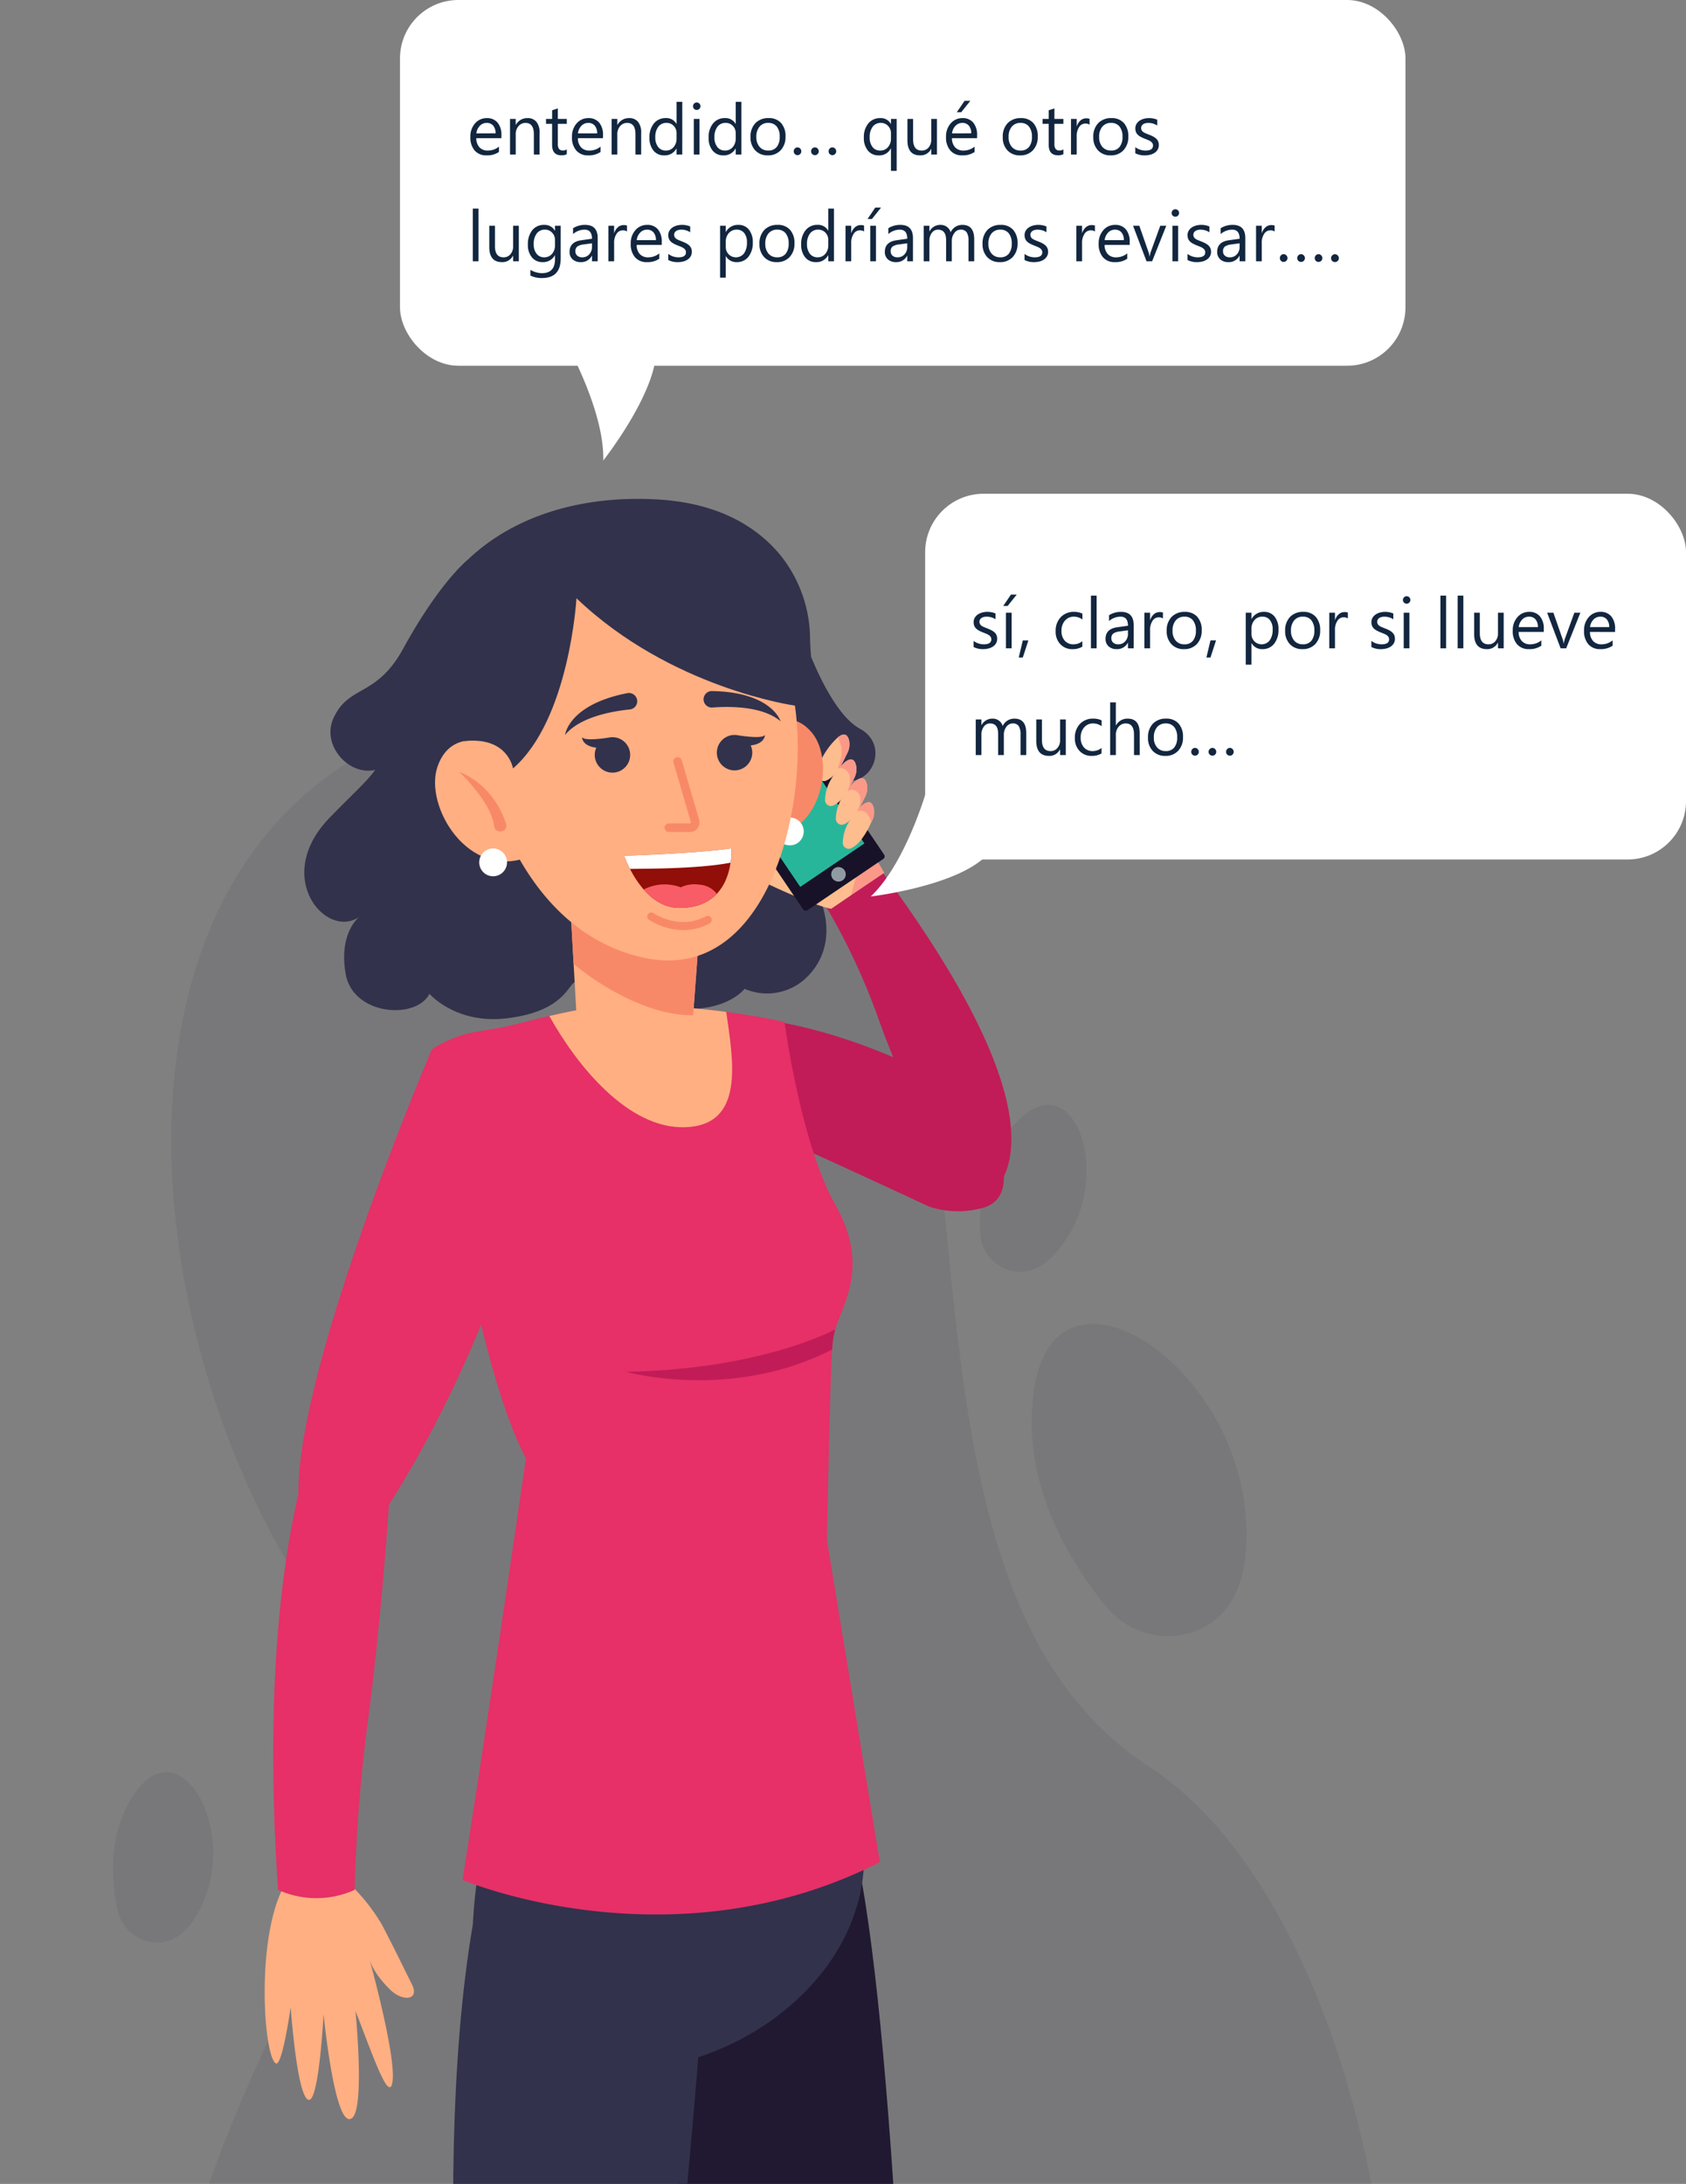 <svg xmlns="http://www.w3.org/2000/svg" xmlns:xlink="http://www.w3.org/1999/xlink" width="379.075" height="490.953" viewBox="0 0 379.075 490.953">
  <rect x="0" y="0" width="379.075" height="490.953" fill="#808080" stroke="none"/>
  <defs>
    <clipPath id="clip-path">
      <rect id="Rectángulo_337602" data-name="Rectángulo 337602" width="319" height="385" transform="translate(234 6032.953)" fill="#fff" stroke="#707070" stroke-width="1"/>
    </clipPath>
  </defs>
  <g id="Grupo_963439" data-name="Grupo 963439" transform="translate(1142 3019.953)">
    <g id="Enmascarar_grupo_927206" data-name="Enmascarar grupo 927206" transform="translate(-1376 -8946.953)" clip-path="url(#clip-path)">
      <g id="Grupo_949505" data-name="Grupo 949505" transform="translate(259.391 6039.158)">
        <g id="Grupo_949389" data-name="Grupo 949389" transform="translate(43.031 0)">
          <path id="Trazado_684520" data-name="Trazado 684520" d="M985.875,137.017c1.3,3.83,2.648,7.791,3.931,11.989,4.083,13.381-8.8,15.069-8.8,15.069s4.136,9.114-2.369,16.408a12.78,12.78,0,0,1-14.732,3.381s-2.982,3.97-10.819,4.463c-11.368.718-15.507-3.846-15.507-3.846L925.7,182.35c-1.564.874-2.779,6.683-15.343,8.152-11.421,1.334-17.3-5.518-17.3-5.518-3.022,5.917-17.237,4.877-18.849-4.5-1.514-8.8,2.581-12.406,3.082-12.815-7.379,5.226-19.689-8.907-6.646-22.309,5.305-5.454,8.238-7.987,10.221-10.718-5.909,1.4-12.084-5.479-9.445-11.484,3.409-7.748,9.643-4.661,15.734-15.781,8.1-14.77,14.288-19.811,14.649-20.1l.011-.009c10.45-9.914,25.886-14.448,42.787-13.4,14.37.888,22.744,6.765,27.593,12.8a30.337,30.337,0,0,1,6.436,18.417q.045,2.1.234,4.141c2.011,4.884,6.13,13.547,10.994,16.178C996.475,129,992.774,138.489,985.875,137.017Z" transform="translate(-864.919 -73.727)" fill="#32324c"/>
        </g>
        <g id="Grupo_949390" data-name="Grupo 949390" transform="translate(0 44.91)">
          <path id="Trazado_684521" data-name="Trazado 684521" d="M1125.1,504.363c-9.119,134.445-178.754,188.933-262.494,83.356-17.1-21.561-21.193-73.556-16.763-100.981,17.86-110.539,74.546-121.832,32.224-191.753S831.818,98.129,948.659,99.119,990.18,286.862,1070.667,339.1C1107.48,362.986,1129.855,434.343,1125.1,504.363Z" transform="translate(-837.829 -99.114)" fill="#32324c" opacity="0.1"/>
          <path id="Trazado_684522" data-name="Trazado 684522" d="M993.791,247.772a17.825,17.825,0,0,1-19.652-5.65c-7.6-9.211-19.733-27.813-16.123-49.46,5.158-30.924,44.347-6.238,47.431,28.522C1006.988,238.562,1000.582,245.339,993.791,247.772Z" transform="translate(-750.8 -38.014)" fill="#32324c" opacity="0.1"/>
          <path id="Trazado_684523" data-name="Trazado 684523" d="M957.111,187.846a9.3,9.3,0,0,1-6.3-8.606c-.195-6.227.743-17.773,9.146-25.548,12-11.106,20.284,11.591,10.453,26.912C965.494,188.264,960.688,189.012,957.111,187.846Z" transform="translate(-755.853 -59.414)" fill="#32324c" opacity="0.1"/>
          <path id="Trazado_684524" data-name="Trazado 684524" d="M849.359,273.758a9.3,9.3,0,0,1-7.755-7.324c-1.32-6.089-2.489-17.614,4.368-26.783,9.793-13.1,22.046,7.725,15.154,24.573C857.678,272.647,853.088,274.255,849.359,273.758Z" transform="translate(-840.595 5.792)" fill="#32324c" opacity="0.1"/>
        </g>
        <path id="Trazado_684525" data-name="Trazado 684525" d="M898.06,147.692s8.964.587,81.817,34.648a20.754,20.754,0,0,0,11.463.462c12.861-2.777-1.415-24.639-1.415-24.639S938.436,124.071,898.06,147.692Z" transform="translate(-796.403 -23.255)" fill="#c11c57"/>
        <ellipse id="Elipse_5288" data-name="Elipse 5288" cx="107.853" cy="16.363" rx="107.853" ry="16.363" transform="translate(30.441 625.537)" fill="#32324c" opacity="0.1"/>
        <g id="Grupo_949466" data-name="Grupo 949466" transform="translate(76.491 304.438)">
          <g id="Grupo_949424" data-name="Grupo 949424" transform="translate(49.511 6.393)">
            <g id="Grupo_949391" data-name="Grupo 949391">
              <path id="Trazado_684526" data-name="Trazado 684526" d="M965.441,408.12l-11.948,144.3H932.441c-4.872-56.237-15.371-130.669,1.068-150.678-29.1-67.906-20.5-136.616-20.5-136.616,16.066-7.356,41.193-15.691,41.193-15.691C962.748,297.972,965.441,408.12,965.441,408.12Z" transform="translate(-911.822 -249.435)" fill="#211931"/>
            </g>
            <g id="Grupo_949423" data-name="Grupo 949423" transform="translate(15.332 280.063)">
              <g id="Grupo_949393" data-name="Grupo 949393">
                <g id="Grupo_949392" data-name="Grupo 949392">
                  <path id="Trazado_684527" data-name="Trazado 684527" d="M995.711,464.685H926.868a6.376,6.376,0,0,1-6.359-6.864l2.8-36.159a40.253,40.253,0,0,1,6.876-2.27,6.975,6.975,0,0,0,5.105-4.631c.05-.172.094-.349.14-.525,1.58-6.958,11.614-9.172,13.468-2.372.241.879.449,1.734.626,2.556.044.2.088.41.126.607.3,1.461.513,2.809.665,3.986.005.025.005.051.012.076a38.828,38.828,0,0,1,.341,4.914q1.367,1.738,2.645,3.418c.437.555.854,1.113,1.272,1.656.9,1.176,1.783,2.323,2.65,3.423.4.518.8,1.019,1.2,1.513.955,1.194,1.9,2.328,2.839,3.384.425.481.847.948,1.284,1.4,3.549,3.733,7.129,6.282,11.363,6.871,7.463,1.024,19.661,1.847,25.55,12.8a3.961,3.961,0,0,1,.3.7A4.246,4.246,0,0,1,995.711,464.685Z" transform="translate(-920.489 -407.75)" fill="#3555af"/>
                </g>
              </g>
              <g id="Grupo_949395" data-name="Grupo 949395" transform="translate(0.058 51.412)">
                <g id="Grupo_949394" data-name="Grupo 949394">
                  <path id="Trazado_684528" data-name="Trazado 684528" d="M995.686,442.334H926.843a6.375,6.375,0,0,1-6.321-5.521h79.213A4.246,4.246,0,0,1,995.686,442.334Z" transform="translate(-920.522 -436.813)" fill="#3986d7"/>
                </g>
              </g>
              <g id="Grupo_949403" data-name="Grupo 949403" transform="translate(24.136 19.671)">
                <g id="Grupo_949398" data-name="Grupo 949398" transform="translate(1.84)">
                  <g id="Grupo_949397" data-name="Grupo 949397">
                    <g id="Grupo_949396" data-name="Grupo 949396">
                      <path id="Trazado_684529" data-name="Trazado 684529" d="M943.289,420.526c-.8,1.171-2.424,2.588-5.7,3.9q-.836.342-1.822.665l-.594-1.8q.977-.321,1.771-.646c3.764-1.518,4.8-3.011,5.074-3.775C942.454,419.425,942.872,419.983,943.289,420.526Z" transform="translate(-935.173 -418.87)" fill="#fff"/>
                    </g>
                  </g>
                </g>
                <g id="Grupo_949402" data-name="Grupo 949402" transform="translate(0 3.184)">
                  <g id="Grupo_949401" data-name="Grupo 949401">
                    <g id="Grupo_949400" data-name="Grupo 949400">
                      <g id="Grupo_949399" data-name="Grupo 949399">
                        <path id="Trazado_684530" data-name="Trazado 684530" d="M938.4,422.805a2.135,2.135,0,1,1-2.135-2.135A2.137,2.137,0,0,1,938.4,422.805Z" transform="translate(-934.133 -420.67)" fill="#fff"/>
                      </g>
                    </g>
                  </g>
                </g>
              </g>
              <g id="Grupo_949411" data-name="Grupo 949411" transform="translate(28.958 24.75)">
                <g id="Grupo_949406" data-name="Grupo 949406" transform="translate(1.489)">
                  <g id="Grupo_949405" data-name="Grupo 949405">
                    <g id="Grupo_949404" data-name="Grupo 949404">
                      <path id="Trazado_684531" data-name="Trazado 684531" d="M945.191,423.253a13.52,13.52,0,0,1-4.713,2.967c-.658.285-1.38.55-2.183.816l-.594-1.8q1.12-.371,2.011-.739A10.866,10.866,0,0,0,944,421.741C944.393,422.259,944.791,422.76,945.191,423.253Z" transform="translate(-937.701 -421.741)" fill="#fff"/>
                    </g>
                  </g>
                </g>
                <g id="Grupo_949410" data-name="Grupo 949410" transform="translate(0 2.261)">
                  <g id="Grupo_949409" data-name="Grupo 949409">
                    <g id="Grupo_949408" data-name="Grupo 949408">
                      <g id="Grupo_949407" data-name="Grupo 949407">
                        <path id="Trazado_684532" data-name="Trazado 684532" d="M941.129,425.154a2.135,2.135,0,1,1-2.135-2.135A2.136,2.136,0,0,1,941.129,425.154Z" transform="translate(-936.859 -423.019)" fill="#fff"/>
                      </g>
                    </g>
                  </g>
                </g>
              </g>
              <g id="Grupo_949419" data-name="Grupo 949419" transform="translate(33.229 29.646)">
                <g id="Grupo_949414" data-name="Grupo 949414" transform="translate(1.463)">
                  <g id="Grupo_949413" data-name="Grupo 949413">
                    <g id="Grupo_949412" data-name="Grupo 949412">
                      <path id="Trazado_684533" data-name="Trazado 684533" d="M947.47,425.907a13.72,13.72,0,0,1-4.566,2.841c-.665.283-1.4.563-2.215.828l-.589-1.8c.754-.246,1.424-.5,2.026-.754a11.746,11.746,0,0,0,4.06-2.51C946.61,424.99,947.033,425.457,947.47,425.907Z" transform="translate(-940.1 -424.509)" fill="#fff"/>
                    </g>
                  </g>
                </g>
                <g id="Grupo_949418" data-name="Grupo 949418" transform="translate(0 2.029)">
                  <g id="Grupo_949417" data-name="Grupo 949417">
                    <g id="Grupo_949416" data-name="Grupo 949416">
                      <g id="Grupo_949415" data-name="Grupo 949415">
                        <path id="Trazado_684534" data-name="Trazado 684534" d="M943.543,427.791a2.135,2.135,0,1,1-2.135-2.135A2.137,2.137,0,0,1,943.543,427.791Z" transform="translate(-939.273 -425.656)" fill="#fff"/>
                      </g>
                    </g>
                  </g>
                </g>
              </g>
              <g id="Grupo_949422" data-name="Grupo 949422" transform="translate(23.685 7.277)">
                <g id="Grupo_949421" data-name="Grupo 949421">
                  <g id="Grupo_949420" data-name="Grupo 949420">
                    <path id="Trazado_684535" data-name="Trazado 684535" d="M940.015,415.85a48.278,48.278,0,0,0-6.137.348l.039-3.448a15.546,15.546,0,0,1,5.433-.886C939.647,413.325,939.862,414.673,940.015,415.85Z" transform="translate(-933.878 -411.864)" fill="#fff"/>
                  </g>
                </g>
              </g>
            </g>
          </g>
          <g id="Grupo_949465" data-name="Grupo 949465">
            <g id="Grupo_949463" data-name="Grupo 949463" transform="translate(0 16.006)">
              <g id="Grupo_949425" data-name="Grupo 949425">
                <path id="Trazado_684536" data-name="Trazado 684536" d="M940.729,260.947s-4.974,77.007-15.063,143.3c-2.156,14.168-4.807,104.981-11.354,143.989h-21.08l-4.056-141.718s-11.389-90.464-.907-151.654Z" transform="translate(-883.834 -254.869)" fill="#32324c"/>
              </g>
              <g id="Grupo_949462" data-name="Grupo 949462" transform="translate(0.804 274.579)">
                <g id="Grupo_949428" data-name="Grupo 949428">
                  <g id="Grupo_949427" data-name="Grupo 949427">
                    <g id="Grupo_949426" data-name="Grupo 949426">
                      <path id="Trazado_684537" data-name="Trazado 684537" d="M932.427,458.081c-.607,12.13-38.533,7.952-44.6,4.313-2.34-1.408-3.324-4.118-3.506-7.4-.3-5.234,1.426-11.93,2.919-17.177,2.425-8.546,2.093-8.389,3.779-14.23,0,0-.437-9.5,11.99-13.124s16.983,20.022,19.105,24.57c1.942,4.168,9.493,9.869,10.274,20.124A23.155,23.155,0,0,1,932.427,458.081Z" transform="translate(-884.289 -410.084)" fill="#3555af"/>
                    </g>
                  </g>
                </g>
                <g id="Grupo_949431" data-name="Grupo 949431" transform="translate(10.979 15.18)">
                  <g id="Grupo_949430" data-name="Grupo 949430">
                    <g id="Grupo_949429" data-name="Grupo 949429">
                      <path id="Trazado_684538" data-name="Trazado 684538" d="M891.489,424.665l-.994-1.525c.464-.3,11.43-7.334,20.974-3.149l-.731,1.668C902.085,417.865,891.6,424.6,891.489,424.665Z" transform="translate(-890.495 -418.665)" fill="#fff"/>
                    </g>
                  </g>
                </g>
                <g id="Grupo_949434" data-name="Grupo 949434" transform="translate(12.061 25.736)">
                  <g id="Grupo_949433" data-name="Grupo 949433">
                    <g id="Grupo_949432" data-name="Grupo 949432">
                      <path id="Trazado_684539" data-name="Trazado 684539" d="M892.1,430.632l-.993-1.525c.462-.3,11.43-7.333,20.972-3.149l-.73,1.668C902.694,423.83,892.205,430.563,892.1,430.632Z" transform="translate(-891.107 -424.633)" fill="#fff"/>
                    </g>
                  </g>
                </g>
                <g id="Grupo_949437" data-name="Grupo 949437" transform="translate(11.52 20.458)">
                  <g id="Grupo_949436" data-name="Grupo 949436">
                    <g id="Grupo_949435" data-name="Grupo 949435">
                      <path id="Trazado_684540" data-name="Trazado 684540" d="M891.8,427.647l-.994-1.525c.462-.3,11.43-7.333,20.972-3.147l-.731,1.666C902.39,420.846,891.9,427.578,891.8,427.647Z" transform="translate(-890.801 -421.649)" fill="#fff"/>
                    </g>
                  </g>
                </g>
                <g id="Grupo_949440" data-name="Grupo 949440" transform="translate(9.321 18.655)">
                  <g id="Grupo_949439" data-name="Grupo 949439">
                    <g id="Grupo_949438" data-name="Grupo 949438">
                      <path id="Trazado_684541" data-name="Trazado 684541" d="M893.651,422.677a2.047,2.047,0,1,1-2.047-2.047A2.047,2.047,0,0,1,893.651,422.677Z" transform="translate(-889.558 -420.63)" fill="#fff"/>
                    </g>
                  </g>
                </g>
                <g id="Grupo_949443" data-name="Grupo 949443" transform="translate(9.429 23.656)">
                  <g id="Grupo_949442" data-name="Grupo 949442">
                    <g id="Grupo_949441" data-name="Grupo 949441">
                      <path id="Trazado_684542" data-name="Trazado 684542" d="M893.712,425.505a2.047,2.047,0,1,1-2.047-2.049A2.046,2.046,0,0,1,893.712,425.505Z" transform="translate(-889.619 -423.457)" fill="#fff"/>
                    </g>
                  </g>
                </g>
                <g id="Grupo_949446" data-name="Grupo 949446" transform="translate(10.512 28.659)">
                  <g id="Grupo_949445" data-name="Grupo 949445">
                    <g id="Grupo_949444" data-name="Grupo 949444">
                      <path id="Trazado_684543" data-name="Trazado 684543" d="M894.324,428.332a2.047,2.047,0,1,1-2.047-2.047A2.047,2.047,0,0,1,894.324,428.332Z" transform="translate(-890.231 -426.285)" fill="#fff"/>
                    </g>
                  </g>
                </g>
                <g id="Grupo_949449" data-name="Grupo 949449" transform="translate(30.62 25.705)">
                  <g id="Grupo_949448" data-name="Grupo 949448">
                    <g id="Grupo_949447" data-name="Grupo 949447">
                      <path id="Trazado_684544" data-name="Trazado 684544" d="M905.693,426.66a2.048,2.048,0,1,1-2.049-2.045A2.047,2.047,0,0,1,905.693,426.66Z" transform="translate(-901.598 -424.615)" fill="#fff"/>
                    </g>
                  </g>
                </g>
                <g id="Grupo_949452" data-name="Grupo 949452" transform="translate(30.081 20.246)">
                  <g id="Grupo_949451" data-name="Grupo 949451">
                    <g id="Grupo_949450" data-name="Grupo 949450">
                      <path id="Trazado_684545" data-name="Trazado 684545" d="M905.386,423.576a2.047,2.047,0,1,1-2.047-2.047A2.047,2.047,0,0,1,905.386,423.576Z" transform="translate(-901.293 -421.529)" fill="#fff"/>
                    </g>
                  </g>
                </g>
                <g id="Grupo_949455" data-name="Grupo 949455" transform="translate(29.539 14.786)">
                  <g id="Grupo_949454" data-name="Grupo 949454">
                    <g id="Grupo_949453" data-name="Grupo 949453">
                      <path id="Trazado_684546" data-name="Trazado 684546" d="M905.08,420.49a2.047,2.047,0,1,1-2.047-2.047A2.047,2.047,0,0,1,905.08,420.49Z" transform="translate(-900.987 -418.443)" fill="#fff"/>
                    </g>
                  </g>
                </g>
                <g id="Grupo_949458" data-name="Grupo 949458" transform="translate(0.034 44.909)">
                  <g id="Grupo_949457" data-name="Grupo 949457">
                    <g id="Grupo_949456" data-name="Grupo 949456">
                      <path id="Trazado_684547" data-name="Trazado 684547" d="M932.413,438.558c-.607,12.13-38.533,7.952-44.6,4.313-2.341-1.408-3.324-4.118-3.506-7.4,3.986,2.273,11.009,5.107,21.5,5.295,12.866.23,22.145-2.372,26.572-5.132A23.155,23.155,0,0,1,932.413,438.558Z" transform="translate(-884.308 -435.471)" fill="#3986d7"/>
                    </g>
                  </g>
                </g>
                <g id="Grupo_949461" data-name="Grupo 949461" transform="translate(13.415 4.065)">
                  <g id="Grupo_949460" data-name="Grupo 949460">
                    <g id="Grupo_949459" data-name="Grupo 949459">
                      <path id="Trazado_684548" data-name="Trazado 684548" d="M902.541,412.44a20.239,20.239,0,0,0-10.669,2.123l.555,3.842s6.875-2.022,11.424-1.718A9.027,9.027,0,0,0,902.541,412.44Z" transform="translate(-891.872 -412.383)" fill="#fff"/>
                    </g>
                  </g>
                </g>
              </g>
            </g>
            <g id="Grupo_949464" data-name="Grupo 949464" transform="translate(4.301)">
              <path id="Trazado_684549" data-name="Trazado 684549" d="M888.3,245.821c-2.08,10.994-3.9,29.36,1.654,47.827,0,0,38.717,9.616,65.945-12.006,17.816-14.15,18.654-30.71,18.442-35.821Z" transform="translate(-886.266 -245.821)" fill="#32324c"/>
            </g>
          </g>
        </g>
        <g id="Grupo_949471" data-name="Grupo 949471" transform="translate(34.12 123.703)">
          <g id="Grupo_949467" data-name="Grupo 949467" transform="translate(0 186.134)">
            <path id="Trazado_684550" data-name="Trazado 684550" d="M878.578,250.03a41.692,41.692,0,0,1,7.662,9.531c2.62,4.962,5.157,10.26,6.715,13.349,1.875,3.717-2.071,3.959-4.8,1.313-4.139-4.012-4.732-6.968-4.732-6.968s5.979,21.515,5.213,27.466c-.7,5.434-4.587-6.264-8.343-15.762,0,0,2.165,21.782-.768,24.071-3.851,3.007-6.4-23.388-6.4-23.388s-1.017,19.742-3.359,19.293c-2.613-.5-4.041-20.841-4.041-20.841s-1.9,13.5-3.345,12.648c-2.86-1.688-4.729-30.645,2.852-41.533C865.233,249.209,876.02,248.052,878.578,250.03Z" transform="translate(-859.883 -248.873)" fill="#ffaf82"/>
          </g>
          <g id="Grupo_949470" data-name="Grupo 949470" transform="translate(1.924)">
            <g id="Grupo_949469" data-name="Grupo 949469">
              <g id="Grupo_949468" data-name="Grupo 949468">
                <path id="Trazado_684551" data-name="Trazado 684551" d="M916.706,180.683c-10.718,34.384-24.777,57.725-29.719,65.339-.326,4.84-1.944,27.775-4.844,49.469a365.351,365.351,0,0,0-2.868,37.16,20.851,20.851,0,0,1-17.218,0c-2.5-36.75-.573-66.72,4.569-88.987-.313-29.033,30.017-100.01,30.017-100.01C911.13,154.3,916.706,180.683,916.706,180.683Z" transform="translate(-860.97 -143.654)" fill="#e63067"/>
              </g>
            </g>
          </g>
        </g>
        <g id="Grupo_949472" data-name="Grupo 949472" transform="translate(71.718 113.993)">
          <path id="Trazado_684552" data-name="Trazado 684552" d="M981.855,330.634c-46.932,23.9-93.832,4-93.832,4,6.445-40.836,14.249-94.752,14.249-94.752-12.914-24.71-21.136-92-21.136-92,7.58-4.7,11.12-3.554,19.783-5.84,2.445-.646,4.692-1.189,6.613-1.629,3.927-.9,6.471-1.359,6.471-1.359,11.842-1.61,24.156-.748,33.123.412.06.009.122.014.182.023,7.867,1.031,13.115,2.291,13.115,2.291s3.605,27.223,11.384,41,1.831,22.1,0,28.1a21.113,21.113,0,0,0-.685,4.506c-.515,7.52-1.155,42.916-1.155,42.916Z" transform="translate(-881.136 -138.165)" fill="#e63067"/>
          <path id="Trazado_684553" data-name="Trazado 684553" d="M926.558,165.426c-12.882.4-24.42-14.06-30.5-25.017,3.927-.9,6.471-1.359,6.471-1.359,11.842-1.61,24.156-.748,33.123.412.06.009.122.014.182.023C937.4,150.5,940.118,165,926.558,165.426Z" transform="translate(-869.661 -138.165)" fill="#ffaf82"/>
          <path id="Trazado_684554" data-name="Trazado 684554" d="M952.825,179.267a20.95,20.95,0,0,0-.683,4.5c-22.751,11.7-46.325,5.026-46.325,5.026C936.439,188.275,952.825,179.267,952.825,179.267Z" transform="translate(-862.156 -106.557)" fill="#c11c57"/>
        </g>
        <path id="Trazado_684555" data-name="Trazado 684555" d="M963.313,197.4s32.1-6.666-20.683-77.273l-11.508,9.222a147.122,147.122,0,0,1,11.713,24.832,196.469,196.469,0,0,0,10.428,24.259S956.41,185.234,963.313,197.4Z" transform="translate(-770.978 -38.045)" fill="#c11c57"/>
        <g id="Grupo_949481" data-name="Grupo 949481" transform="translate(135.195 50.401)">
          <g id="Grupo_949480" data-name="Grupo 949480" transform="translate(0 0)">
            <g id="Grupo_949479" data-name="Grupo 949479">
              <g id="Grupo_949475" data-name="Grupo 949475" transform="translate(5.527 22.361)">
                <path id="Trazado_684556" data-name="Trazado 684556" d="M944.191,124.662,939.58,116.8l-8.183,4.5,5.3,8.428Z" transform="translate(-911.488 -113.366)" fill="#fb9988"/>
                <g id="Grupo_949474" data-name="Grupo 949474">
                  <g id="Grupo_949473" data-name="Grupo 949473">
                    <path id="Trazado_684557" data-name="Trazado 684557" d="M944.318,131.924l1.037-.7,1.069-3.934s-.575-5.434-4.764-7.846a5.252,5.252,0,0,0-2.379-.586,15.279,15.279,0,0,0-3.48.283,40.682,40.682,0,0,0-6.913,2.017,53.463,53.463,0,0,0-5.916-5.4c-1.178-.877-1.861-1-2.262-.833-.582.234-.566,1.051-.566,1.051l6.524,12.675s9.172,4.467,14.226,5.6Z" transform="translate(-920.143 -114.858)" fill="#fdbd8e"/>
                  </g>
                </g>
              </g>
              <g id="Grupo_949476" data-name="Grupo 949476">
                <path id="Rectángulo_337600" data-name="Rectángulo 337600" d="M.7,0H21.284a.7.7,0,0,1,.7.7V35.7a.7.7,0,0,1-.7.7H.7a.7.7,0,0,1-.7-.7V.7A.7.7,0,0,1,.7,0Z" transform="matrix(0.828, -0.56, 0.56, 0.828, 0, 12.317)" fill="#171228"/>
                <rect id="Rectángulo_337601" data-name="Rectángulo 337601" width="17.417" height="28.382" transform="translate(3.429 13.314) rotate(-34.082)" fill="#28b69a"/>
                <path id="Trazado_684558" data-name="Trazado 684558" d="M934.874,121.23a1.633,1.633,0,1,1-2.268-.437A1.636,1.636,0,0,1,934.874,121.23Z" transform="translate(-905.584 -88.149)" fill="#909aa3"/>
              </g>
              <g id="Grupo_949478" data-name="Grupo 949478" transform="translate(23.35 2.569)">
                <g id="Grupo_949477" data-name="Grupo 949477">
                  <path id="Trazado_684559" data-name="Trazado 684559" d="M937.175,104.972a4.244,4.244,0,0,1-.389,2.869c-.511,1.031-1,2.1-1.606,3.082-.062.1-.122.195-.182.292a10.447,10.447,0,0,1-.955,1.279c-.127.143-.26.281-.394.414a5.826,5.826,0,0,1-1.539,1.1,1.322,1.322,0,0,1-1.891-1.321,9.5,9.5,0,0,1,1.061-4.056,16.678,16.678,0,0,1,3.373-4.318C935.727,103.449,936.744,103.265,937.175,104.972Z" transform="translate(-930.218 -103.67)" fill="#fdbd8e"/>
                  <path id="Trazado_684560" data-name="Trazado 684560" d="M938.057,108.135a4.26,4.26,0,0,1-.382,2.868c-.334.663-.658,1.348-1.014,2.017-.134.265-.28.527-.432.777a11.309,11.309,0,0,1-1.306,1.863c-.1.111-.2.218-.3.324a6.007,6.007,0,0,1-1.628,1.192,1.319,1.319,0,0,1-1.886-1.323,9.266,9.266,0,0,1,1.061-4.055,14.033,14.033,0,0,1,.8-1.321,19.921,19.921,0,0,1,1.265-1.675c.088-.106.175-.211.267-.31C935.9,106.921,937.5,105.883,938.057,108.135Z" transform="translate(-929.534 -101.237)" fill="#fdbd8e"/>
                  <path id="Trazado_684561" data-name="Trazado 684561" d="M939.434,110.523a4.268,4.268,0,0,1-.384,2.866c-.414.835-.828,1.7-1.288,2.524-.143.253-.29.509-.451.748a9.793,9.793,0,0,1-1.01,1.383,6.994,6.994,0,0,1-.722.709,5.583,5.583,0,0,1-1.21.808,1.321,1.321,0,0,1-1.888-1.325,9.3,9.3,0,0,1,1.061-4.056c.009-.012.011-.021.02-.034a18.26,18.26,0,0,1,1.742-2.6c.1-.119.2-.246.3-.361C937.062,109.454,938.836,108.121,939.434,110.523Z" transform="translate(-928.477 -99.403)" fill="#fdbd8e"/>
                  <path id="Trazado_684562" data-name="Trazado 684562" d="M940.313,113.575a4.251,4.251,0,0,1-.382,2.866c-.069.14-.134.271-.2.41a18.653,18.653,0,0,1-2.549,4.247,6.282,6.282,0,0,1-1.934,1.518,1.321,1.321,0,0,1-1.886-1.327,9.371,9.371,0,0,1,1.061-4.055,8.7,8.7,0,0,1,.481-.83,19.318,19.318,0,0,1,1.889-2.523c.1-.113.2-.216.294-.318C938.4,112.218,939.795,111.5,940.313,113.575Z" transform="translate(-927.801 -97.054)" fill="#fdbd8e"/>
                </g>
                <path id="Trazado_684563" data-name="Trazado 684563" d="M935.251,104.972a4.244,4.244,0,0,1-.389,2.869c-.511,1.031-1,2.1-1.606,3.082,1.4-1.569,3-2.608,3.561-.356a4.261,4.261,0,0,1-.382,2.868c-.334.663-.658,1.348-1.014,2.017,1.458-1.73,3.232-3.064,3.83-.662a4.268,4.268,0,0,1-.384,2.866c-.414.835-.828,1.7-1.288,2.524,1.313-1.346,2.708-2.063,3.227.011a4.251,4.251,0,0,1-.382,2.866c-.069.14-.134.271-.2.41-.023-.1-.044-.184-.073-.276a3.89,3.89,0,0,0-1.04-1.882,1.833,1.833,0,0,0-1.981-.38l-.039.025c.067-.154.131-.3.2-.455a4.543,4.543,0,0,0,.417-3.009c-.357-1.146-1.981-1.884-2.8-1l.085-.26c.046-.134.09-.274.133-.416a5.221,5.221,0,0,0,.267-2.823,2.281,2.281,0,0,0-2.316-1.774c-.028.009-.058.009-.085.018a1.693,1.693,0,0,0-.269.085c.632-1.783,1.177-3.542.637-5.426a14.325,14.325,0,0,0-.628-1.576C933.8,103.449,934.82,103.265,935.251,104.972Z" transform="translate(-928.294 -103.67)" fill="#fb9988"/>
              </g>
            </g>
          </g>
        </g>
        <g id="Grupo_949504" data-name="Grupo 949504" transform="translate(72.421 4.537)">
          <g id="Grupo_949503" data-name="Grupo 949503">
            <g id="Grupo_949483" data-name="Grupo 949483" transform="translate(71.254 45.053)">
              <g id="Grupo_949482" data-name="Grupo 949482">
                <path id="Trazado_684564" data-name="Trazado 684564" d="M921.812,105.893s7.449-8.505,13.526-1.116c5.344,6.5,2.018,23.7-11.007,23.218Z" transform="translate(-921.812 -101.759)" fill="#f88968"/>
              </g>
            </g>
            <path id="Trazado_684565" data-name="Trazado 684565" d="M931.113,117.345a3.126,3.126,0,1,1-3.126-3.126A3.126,3.126,0,0,1,931.113,117.345Z" transform="translate(-848.214 -47.124)" fill="#fff"/>
            <g id="Grupo_949486" data-name="Grupo 949486" transform="translate(30.239 83.657)">
              <g id="Grupo_949484" data-name="Grupo 949484">
                <path id="Trazado_684566" data-name="Trazado 684566" d="M926.231,154.084c-.658,7.791-16.774,12.378-25.932-.851l-.964-17.1-.708-12.556,29.426,5.709-1.456,19.8Z" transform="translate(-898.627 -123.581)" fill="#ffaf82"/>
              </g>
              <g id="Grupo_949485" data-name="Grupo 949485">
                <path id="Trazado_684567" data-name="Trazado 684567" d="M926.422,151.475c-10.046.138-21.264-6.788-26.875-11.564l-.92-16.33,29.426,5.709Z" transform="translate(-898.627 -123.581)" fill="#f88968"/>
              </g>
            </g>
            <g id="Grupo_949487" data-name="Grupo 949487" transform="translate(9.932 12.885)">
              <path id="Trazado_684568" data-name="Trazado 684568" d="M923.857,169.235c-31.059-7.1-36.7-47.815-36.7-47.815a45.065,45.065,0,0,1,.418-6.694,51.656,51.656,0,0,1,1.516-7.426c2.227-7.823,7.007-16.74,17.216-20.63q.48-.186.969-.357c16.935-6,41.7-3.2,49.228,19.227a37.209,37.209,0,0,1,1.148,4.339c.18.883.34,1.8.476,2.744C961.5,135.774,951.772,175.622,923.857,169.235Z" transform="translate(-887.148 -83.575)" fill="#ffaf82"/>
            </g>
            <g id="Grupo_949490" data-name="Grupo 949490" transform="translate(33.062 49.026)">
              <g id="Grupo_949489" data-name="Grupo 949489">
                <g id="Grupo_949488" data-name="Grupo 949488">
                  <path id="Trazado_684569" data-name="Trazado 684569" d="M907.619,111.939a3.989,3.989,0,0,1-4.509-3.386,3.915,3.915,0,0,1,.31-2.185c-3.264-.382-3.2-2.363-3.2-2.363.509.847,4.32.354,5.9.111h.009c.195-.034.354-.058.471-.076l.02-.005a1.116,1.116,0,0,1,.187-.016,3.984,3.984,0,0,1,.81,7.92Z" transform="translate(-900.223 -104.005)" fill="#32324c"/>
                </g>
              </g>
            </g>
            <g id="Grupo_949491" data-name="Grupo 949491" transform="translate(0 49.736)">
              <path id="Trazado_684570" data-name="Trazado 684570" d="M896.82,106.23s-11.145-6.108-14.713,4.037c-3.14,8.921,7,25.8,20.574,20.277Z" transform="translate(-881.533 -104.406)" fill="#ffaf82"/>
            </g>
            <g id="Grupo_949494" data-name="Grupo 949494" transform="translate(42.555 74.044)">
              <g id="Grupo_949492" data-name="Grupo 949492">
                <path id="Trazado_684571" data-name="Trazado 684571" d="M928.349,125.361a10.713,10.713,0,0,1-1.967,2.986c-1.735,1.834-4.382,3.175-8.417,3.167-3.389-.009-6.047-1.888-8.017-4.138a23.012,23.012,0,0,1-3.073-4.626,23.785,23.785,0,0,1-1.286-2.949s16.257-.506,24.039-1.654l0,.005a16.21,16.21,0,0,1-.159,3.193A14.992,14.992,0,0,1,928.349,125.361Z" transform="translate(-905.589 -118.147)" fill="#920e08"/>
              </g>
              <g id="Grupo_949493" data-name="Grupo 949493">
                <path id="Trazado_684572" data-name="Trazado 684572" d="M929.471,121.345c-7.416,1.44-19.417,1.33-22.6,1.4a23.785,23.785,0,0,1-1.286-2.949s16.257-.506,24.039-1.654l0,.005A16.21,16.21,0,0,1,929.471,121.345Z" transform="translate(-905.589 -118.147)" fill="#fff"/>
              </g>
            </g>
            <g id="Grupo_949495" data-name="Grupo 949495" transform="translate(5.444 56.829)">
              <path id="Trazado_684573" data-name="Trazado 684573" d="M895.147,120.088c-.966-2.935-3.72-8.978-10.536-11.672,0,0,7.283,6.866,7.837,12.178a1.322,1.322,0,0,0,1.344,1.214l.159-.005A1.3,1.3,0,0,0,895.147,120.088Z" transform="translate(-884.611 -108.416)" fill="#f88968"/>
            </g>
            <g id="Grupo_949497" data-name="Grupo 949497" transform="translate(46.914 82.12)">
              <g id="Grupo_949496" data-name="Grupo 949496">
                <path id="Trazado_684574" data-name="Trazado 684574" d="M924.487,124.836c-1.735,1.834-4.382,3.175-8.417,3.167-3.389-.009-6.047-1.888-8.017-4.138a10.2,10.2,0,0,1,8.339-.483,6.968,6.968,0,0,1,4.164-.607A5.264,5.264,0,0,1,924.487,124.836Z" transform="translate(-908.053 -122.712)" fill="#f85c66"/>
              </g>
            </g>
            <g id="Grupo_949498" data-name="Grupo 949498" transform="translate(47.692 88.42)">
              <path id="Trazado_684575" data-name="Trazado 684575" d="M914.079,129.995a14.912,14.912,0,0,1-5.192-2.066.907.907,0,0,1,1.026-1.495c.244.165,5.829,3.881,11.732.743a.907.907,0,1,1,.853,1.6A12.514,12.514,0,0,1,914.079,129.995Z" transform="translate(-908.493 -126.274)" fill="#f88968"/>
            </g>
            <g id="Grupo_949499" data-name="Grupo 949499" transform="translate(51.633 53.489)">
              <path id="Trazado_684576" data-name="Trazado 684576" d="M916.4,123.385H911.69a.969.969,0,1,1,0-1.937H916.4a.218.218,0,0,0,.209-.278l-3.915-13.4a.969.969,0,0,1,1.859-.543l3.915,13.4a2.155,2.155,0,0,1-2.068,2.76Z" transform="translate(-910.721 -106.528)" fill="#f88968"/>
            </g>
            <path id="Trazado_684577" data-name="Trazado 684577" d="M914.248,99.9h0a1.852,1.852,0,0,1-1.635,2.194c-3.623.357-11.155,1.583-14.554,5.726,0,0,.741-6.805,14-9.393A1.862,1.862,0,0,1,914.248,99.9Z" transform="translate(-868.824 -59.298)" fill="#32324c"/>
            <path id="Trazado_684578" data-name="Trazado 684578" d="M915.663,99.973h0a1.854,1.854,0,0,0,1.99,1.877c3.632-.281,11.261-.389,15.33,3.1,0,0-1.916-6.57-15.426-6.8A1.86,1.86,0,0,0,915.663,99.973Z" transform="translate(-855.287 -59.488)" fill="#32324c"/>
            <g id="Grupo_949502" data-name="Grupo 949502" transform="translate(63.348 48.52)">
              <g id="Grupo_949501" data-name="Grupo 949501">
                <g id="Grupo_949500" data-name="Grupo 949500">
                  <path id="Trazado_684579" data-name="Trazado 684579" d="M920.769,111.651a3.989,3.989,0,0,0,4.509-3.386,3.925,3.925,0,0,0-.311-2.183c3.266-.384,3.2-2.363,3.2-2.363-.508.847-4.32.352-5.9.111h-.011c-.193-.035-.354-.058-.469-.078l-.019-.005a1.384,1.384,0,0,0-.189-.014,3.983,3.983,0,0,0-.808,7.918Z" transform="translate(-917.343 -103.719)" fill="#32324c"/>
                </g>
              </g>
            </g>
            <path id="Trazado_684580" data-name="Trazado 684580" d="M911.617,94.087s-1.56,27.257-14.269,38.262c0,0-1.093-7.23-10.987-6.146,0,0-.934-1.691-2.386-9.891s3.764-42.046,41.3-39.867c0,0,11.937-2.422,28.646,11.865s6.809,29.912,6.809,29.912S932.858,114.374,911.617,94.087Z" transform="translate(-879.818 -76.291)" fill="#32324c"/>
            <circle id="Elipse_5289" data-name="Elipse 5289" cx="3.126" cy="3.126" r="3.126" transform="translate(9.932 74.044)" fill="#fff"/>
          </g>
        </g>
      </g>
    </g>
    <g id="Grupo_949506" data-name="Grupo 949506" transform="translate(-1500.303 -3225.341)">
      <rect id="Rectángulo_335418" data-name="Rectángulo 335418" width="226.067" height="82.22" rx="13.129" transform="translate(448.236 205.387)" fill="#fff"/>
      <path id="Trazado_639247" data-name="Trazado 639247" d="M450.105,258.388s-6.546,17.249-15.789,24.359c0,0,21.243-.262,27.838-7.364A109.273,109.273,0,0,1,450.105,258.388Z" transform="translate(0.881 468.498) rotate(-51)" fill="#fff"/>
    </g>
    <g id="Grupo_949602" data-name="Grupo 949602" transform="translate(-1382.227 -3114.341)">
      <rect id="Rectángulo_335418-2" data-name="Rectángulo 335418" width="171.067" height="82.22" rx="13.129" transform="translate(448.236 205.387)" fill="#fff"/>
      <path id="Trazado_639247-2" data-name="Trazado 639247" d="M450.105,258.388s-6.546,17.249-15.789,24.359c0,0,21.243-.262,27.838-7.364A109.273,109.273,0,0,1,450.105,258.388Z" transform="matrix(0.995, -0.105, 0.105, 0.995, -25.826, 60.195)" fill="#fff"/>
    </g>
    <path id="Trazado_702405" data-name="Trazado 702405" d="M7.727,13.32H2.078A2.992,2.992,0,0,0,2.8,15.383a2.478,2.478,0,0,0,1.891.727,3.931,3.931,0,0,0,2.484-.891v1.2a4.643,4.643,0,0,1-2.789.766A3.381,3.381,0,0,1,1.719,16.1,4.461,4.461,0,0,1,.75,13.031,4.375,4.375,0,0,1,1.809,9.988,3.394,3.394,0,0,1,4.438,8.813a3.008,3.008,0,0,1,2.43,1.016,4.234,4.234,0,0,1,.859,2.82ZM6.414,12.234a2.607,2.607,0,0,0-.535-1.727,1.823,1.823,0,0,0-1.465-.617,2.07,2.07,0,0,0-1.539.648,2.943,2.943,0,0,0-.781,1.7ZM16.3,17H15.023V12.438q0-2.547-1.859-2.547a2.017,2.017,0,0,0-1.59.723,2.679,2.679,0,0,0-.629,1.824V17H9.664V9h1.281v1.328h.031A2.887,2.887,0,0,1,13.6,8.813a2.448,2.448,0,0,1,2.008.848,3.776,3.776,0,0,1,.7,2.449Zm6.125-.078a2.47,2.47,0,0,1-1.2.25q-2.1,0-2.1-2.344V10.094H17.758V9h1.375V7.047l1.281-.414V9H22.43v1.094H20.414V14.6a1.869,1.869,0,0,0,.273,1.148,1.091,1.091,0,0,0,.906.344,1.347,1.347,0,0,0,.836-.266Zm8.141-3.6H24.922a2.992,2.992,0,0,0,.719,2.063,2.478,2.478,0,0,0,1.891.727,3.931,3.931,0,0,0,2.484-.891v1.2a4.643,4.643,0,0,1-2.789.766,3.381,3.381,0,0,1-2.664-1.09,4.461,4.461,0,0,1-.969-3.066,4.375,4.375,0,0,1,1.059-3.043,3.394,3.394,0,0,1,2.629-1.176,3.008,3.008,0,0,1,2.43,1.016,4.234,4.234,0,0,1,.859,2.82Zm-1.312-1.086a2.607,2.607,0,0,0-.535-1.727,1.823,1.823,0,0,0-1.465-.617,2.07,2.07,0,0,0-1.539.648,2.943,2.943,0,0,0-.781,1.7ZM39.148,17H37.867V12.438q0-2.547-1.859-2.547a2.017,2.017,0,0,0-1.59.723,2.679,2.679,0,0,0-.629,1.824V17H32.508V9h1.281v1.328h.031a2.887,2.887,0,0,1,2.625-1.516,2.448,2.448,0,0,1,2.008.848,3.776,3.776,0,0,1,.7,2.449Zm9.242,0H47.109V15.641h-.031a2.958,2.958,0,0,1-2.75,1.547,2.988,2.988,0,0,1-2.41-1.074,4.407,4.407,0,0,1-.9-2.926,4.794,4.794,0,0,1,1-3.18,3.3,3.3,0,0,1,2.664-1.2,2.564,2.564,0,0,1,2.4,1.3h.031V5.156h1.281Zm-1.281-3.617V12.2a2.289,2.289,0,0,0-.641-1.641,2.149,2.149,0,0,0-1.625-.672A2.212,2.212,0,0,0,43,10.75a3.766,3.766,0,0,0-.672,2.375,3.387,3.387,0,0,0,.645,2.184,2.107,2.107,0,0,0,1.73.8,2.188,2.188,0,0,0,1.738-.773A2.882,2.882,0,0,0,47.109,13.383Zm4.531-6.414a.812.812,0,0,1-.586-.234.791.791,0,0,1-.242-.594.821.821,0,0,1,.828-.836.827.827,0,0,1,.6.238.835.835,0,0,1,0,1.184A.82.82,0,0,1,51.641,6.969ZM52.266,17H50.984V9h1.281Zm9.422,0H60.406V15.641h-.031a2.958,2.958,0,0,1-2.75,1.547,2.988,2.988,0,0,1-2.41-1.074,4.407,4.407,0,0,1-.9-2.926,4.794,4.794,0,0,1,1-3.18,3.3,3.3,0,0,1,2.664-1.2,2.564,2.564,0,0,1,2.4,1.3h.031V5.156h1.281Zm-1.281-3.617V12.2a2.289,2.289,0,0,0-.641-1.641,2.149,2.149,0,0,0-1.625-.672,2.212,2.212,0,0,0-1.844.859,3.766,3.766,0,0,0-.672,2.375,3.387,3.387,0,0,0,.645,2.184,2.107,2.107,0,0,0,1.73.8,2.188,2.188,0,0,0,1.738-.773A2.882,2.882,0,0,0,60.406,13.383Zm7.219,3.8a3.711,3.711,0,0,1-2.832-1.121,4.153,4.153,0,0,1-1.059-2.973,4.326,4.326,0,0,1,1.1-3.148,3.96,3.96,0,0,1,2.977-1.133,3.588,3.588,0,0,1,2.793,1.1,4.368,4.368,0,0,1,1,3.055,4.3,4.3,0,0,1-1.082,3.066A3.791,3.791,0,0,1,67.625,17.188Zm.094-7.3a2.437,2.437,0,0,0-1.953.84,3.449,3.449,0,0,0-.719,2.316,3.262,3.262,0,0,0,.727,2.242,2.469,2.469,0,0,0,1.945.82,2.342,2.342,0,0,0,1.91-.8,3.492,3.492,0,0,0,.668-2.289,3.552,3.552,0,0,0-.668-2.312A2.332,2.332,0,0,0,67.719,9.891Zm14.422,7.25a.816.816,0,0,1-.605-.25.836.836,0,0,1-.246-.609.876.876,0,0,1,.246-.621.8.8,0,0,1,.605-.262.815.815,0,0,1,.605.262.862.862,0,0,1,.254.621.823.823,0,0,1-.254.609A.833.833,0,0,1,82.141,17.141Zm-3.922,0a.842.842,0,0,1-.613-.25.823.823,0,0,1-.254-.609.862.862,0,0,1,.254-.621.823.823,0,0,1,.613-.262.815.815,0,0,1,.605.262.862.862,0,0,1,.254.621.823.823,0,0,1-.254.609A.833.833,0,0,1,78.219,17.141Zm-3.922,0a.8.8,0,0,1-.6-.25.843.843,0,0,1-.242-.609.884.884,0,0,1,.242-.621.786.786,0,0,1,.6-.262.815.815,0,0,1,.605.262.862.862,0,0,1,.254.621.854.854,0,0,1-.859.859Zm22.3,3.539H95.313V15.625h-.031a2.867,2.867,0,0,1-2.734,1.563,3.011,3.011,0,0,1-2.418-1.074,4.381,4.381,0,0,1-.91-2.926,4.791,4.791,0,0,1,1-3.184,3.328,3.328,0,0,1,2.688-1.191,2.523,2.523,0,0,1,2.375,1.3h.031V9h1.281ZM95.313,13.4V12.234a2.328,2.328,0,0,0-.645-1.664,2.158,2.158,0,0,0-1.637-.68,2.2,2.2,0,0,0-1.828.855,3.819,3.819,0,0,0-.672,2.41,3.308,3.308,0,0,0,.648,2.168,2.069,2.069,0,0,0,1.672.785,2.254,2.254,0,0,0,1.793-.77A2.855,2.855,0,0,0,95.313,13.4ZM105.656,17h-1.281V15.734h-.031a2.631,2.631,0,0,1-2.469,1.453q-2.859,0-2.859-3.406V9h1.273v4.578q0,2.531,1.938,2.531a1.96,1.96,0,0,0,1.543-.691,2.645,2.645,0,0,0,.605-1.809V9h1.281Zm9.016-3.68h-5.648a2.992,2.992,0,0,0,.719,2.063,2.478,2.478,0,0,0,1.891.727,3.931,3.931,0,0,0,2.484-.891v1.2a4.643,4.643,0,0,1-2.789.766,3.381,3.381,0,0,1-2.664-1.09,4.461,4.461,0,0,1-.969-3.066,4.375,4.375,0,0,1,1.059-3.043,3.394,3.394,0,0,1,2.629-1.176,3.008,3.008,0,0,1,2.43,1.016,4.234,4.234,0,0,1,.859,2.82Zm-1.312-1.086a2.607,2.607,0,0,0-.535-1.727,1.823,1.823,0,0,0-1.465-.617,2.07,2.07,0,0,0-1.539.648,2.943,2.943,0,0,0-.781,1.7Zm-.2-7.312-2.047,2.563h-.992l1.742-2.562Zm11.18,12.266a3.711,3.711,0,0,1-2.832-1.121,4.153,4.153,0,0,1-1.059-2.973,4.326,4.326,0,0,1,1.1-3.148,3.96,3.96,0,0,1,2.977-1.133,3.588,3.588,0,0,1,2.793,1.1,4.368,4.368,0,0,1,1,3.055,4.3,4.3,0,0,1-1.082,3.066A3.791,3.791,0,0,1,124.336,17.188Zm.094-7.3a2.437,2.437,0,0,0-1.953.84,3.449,3.449,0,0,0-.719,2.316,3.262,3.262,0,0,0,.727,2.242,2.469,2.469,0,0,0,1.945.82,2.342,2.342,0,0,0,1.91-.8,3.492,3.492,0,0,0,.668-2.289,3.552,3.552,0,0,0-.668-2.312A2.332,2.332,0,0,0,124.43,9.891Zm9.648,7.031a2.47,2.47,0,0,1-1.2.25q-2.1,0-2.1-2.344V10.094h-1.375V9h1.375V7.047l1.281-.414V9h2.016v1.094h-2.016V14.6a1.869,1.869,0,0,0,.273,1.148,1.091,1.091,0,0,0,.906.344,1.347,1.347,0,0,0,.836-.266Zm5.883-6.625a1.567,1.567,0,0,0-.969-.258,1.635,1.635,0,0,0-1.371.773,3.576,3.576,0,0,0-.551,2.109V17h-1.281V9h1.281v1.648h.031a2.794,2.794,0,0,1,.836-1.316,1.906,1.906,0,0,1,1.258-.473,2.092,2.092,0,0,1,.766.109Zm4.734,6.891a3.711,3.711,0,0,1-2.832-1.121,4.153,4.153,0,0,1-1.059-2.973,4.326,4.326,0,0,1,1.1-3.148,3.96,3.96,0,0,1,2.977-1.133,3.588,3.588,0,0,1,2.793,1.1,4.368,4.368,0,0,1,1,3.055,4.3,4.3,0,0,1-1.082,3.066A3.791,3.791,0,0,1,144.7,17.188Zm.094-7.3a2.437,2.437,0,0,0-1.953.84,3.449,3.449,0,0,0-.719,2.316,3.262,3.262,0,0,0,.727,2.242,2.469,2.469,0,0,0,1.945.82,2.342,2.342,0,0,0,1.91-.8,3.492,3.492,0,0,0,.668-2.289A3.552,3.552,0,0,0,146.7,10.7,2.332,2.332,0,0,0,144.789,9.891Zm5.453,6.82V15.336a3.792,3.792,0,0,0,2.3.773q1.688,0,1.688-1.125a.976.976,0,0,0-.145-.543,1.44,1.44,0,0,0-.391-.395,3.007,3.007,0,0,0-.578-.309q-.332-.137-.715-.285a9.207,9.207,0,0,1-.934-.426,2.82,2.82,0,0,1-.672-.484,1.8,1.8,0,0,1-.406-.613,2.17,2.17,0,0,1-.137-.8,1.912,1.912,0,0,1,.258-1A2.286,2.286,0,0,1,151.2,9.4a3.206,3.206,0,0,1,.98-.441,4.349,4.349,0,0,1,1.137-.148,4.59,4.59,0,0,1,1.859.359v1.3a3.624,3.624,0,0,0-2.031-.578,2.374,2.374,0,0,0-.648.082,1.587,1.587,0,0,0-.5.23,1.065,1.065,0,0,0-.32.355.936.936,0,0,0-.113.457,1.1,1.1,0,0,0,.113.523,1.152,1.152,0,0,0,.332.375,2.538,2.538,0,0,0,.531.3q.312.133.711.289a9.894,9.894,0,0,1,.953.418,3.269,3.269,0,0,1,.719.484,1.893,1.893,0,0,1,.457.621,2,2,0,0,1,.16.836,1.971,1.971,0,0,1-.262,1.031,2.243,2.243,0,0,1-.7.727,3.2,3.2,0,0,1-1.008.43,4.976,4.976,0,0,1-1.2.141A4.539,4.539,0,0,1,150.242,16.711ZM2.578,41H1.3V29.156H2.578Zm9.063,0H10.359V39.734h-.031a2.631,2.631,0,0,1-2.469,1.453Q5,41.188,5,37.781V33H6.273v4.578q0,2.531,1.938,2.531a1.96,1.96,0,0,0,1.543-.691,2.645,2.645,0,0,0,.605-1.809V33h1.281Zm9.414-.641q0,4.406-4.219,4.406a5.664,5.664,0,0,1-2.594-.562V42.922a5.327,5.327,0,0,0,2.578.75q2.953,0,2.953-3.141v-.875h-.031a3,3,0,0,1-2.75,1.531,3,3,0,0,1-2.4-1.066,4.263,4.263,0,0,1-.91-2.863,4.981,4.981,0,0,1,.98-3.242,3.275,3.275,0,0,1,2.684-1.2,2.608,2.608,0,0,1,2.4,1.3h.031V33h1.281Zm-1.281-2.977V36.2a2.289,2.289,0,0,0-.645-1.633,2.122,2.122,0,0,0-1.605-.68,2.225,2.225,0,0,0-1.859.863,3.853,3.853,0,0,0-.672,2.418,3.308,3.308,0,0,0,.645,2.137,2.082,2.082,0,0,0,1.707.8,2.23,2.23,0,0,0,1.754-.766A2.854,2.854,0,0,0,19.773,37.383ZM29.375,41H28.094V39.75h-.031A2.682,2.682,0,0,1,25.6,41.188a2.63,2.63,0,0,1-1.871-.633,2.192,2.192,0,0,1-.676-1.68q0-2.242,2.641-2.609l2.4-.336q0-2.039-1.648-2.039a3.938,3.938,0,0,0-2.609.984V33.563a4.958,4.958,0,0,1,2.719-.75q2.82,0,2.82,2.984Zm-1.281-4.047-1.93.266a3.133,3.133,0,0,0-1.344.441,1.273,1.273,0,0,0-.453,1.121,1.221,1.221,0,0,0,.418.957,1.615,1.615,0,0,0,1.113.371,2.056,2.056,0,0,0,1.574-.668,2.387,2.387,0,0,0,.621-1.691ZM35.961,34.3a1.567,1.567,0,0,0-.969-.258,1.635,1.635,0,0,0-1.371.773,3.576,3.576,0,0,0-.551,2.109V41H31.789V33H33.07v1.648H33.1a2.794,2.794,0,0,1,.836-1.316,1.906,1.906,0,0,1,1.258-.473,2.092,2.092,0,0,1,.766.109Zm7.82,3.023H38.133a2.992,2.992,0,0,0,.719,2.063,2.478,2.478,0,0,0,1.891.727,3.931,3.931,0,0,0,2.484-.891v1.2a4.643,4.643,0,0,1-2.789.766,3.381,3.381,0,0,1-2.664-1.09,4.461,4.461,0,0,1-.969-3.066,4.375,4.375,0,0,1,1.059-3.043,3.394,3.394,0,0,1,2.629-1.176,3.008,3.008,0,0,1,2.43,1.016,4.234,4.234,0,0,1,.859,2.82Zm-1.312-1.086a2.607,2.607,0,0,0-.535-1.727,1.823,1.823,0,0,0-1.465-.617,2.07,2.07,0,0,0-1.539.648,2.943,2.943,0,0,0-.781,1.7Zm2.766,4.477V39.336a3.792,3.792,0,0,0,2.3.773q1.688,0,1.688-1.125a.976.976,0,0,0-.145-.543,1.44,1.44,0,0,0-.391-.395,3.007,3.007,0,0,0-.578-.309q-.332-.137-.715-.285a9.206,9.206,0,0,1-.934-.426,2.82,2.82,0,0,1-.672-.484,1.8,1.8,0,0,1-.406-.613,2.17,2.17,0,0,1-.137-.8,1.912,1.912,0,0,1,.258-1A2.286,2.286,0,0,1,46.2,33.4a3.206,3.206,0,0,1,.98-.441,4.349,4.349,0,0,1,1.137-.148,4.59,4.59,0,0,1,1.859.359v1.3a3.624,3.624,0,0,0-2.031-.578,2.374,2.374,0,0,0-.648.082,1.587,1.587,0,0,0-.5.23,1.065,1.065,0,0,0-.32.355.936.936,0,0,0-.113.457,1.1,1.1,0,0,0,.113.523,1.152,1.152,0,0,0,.332.375,2.538,2.538,0,0,0,.531.3q.312.133.711.289a9.894,9.894,0,0,1,.953.418,3.269,3.269,0,0,1,.719.484,1.893,1.893,0,0,1,.457.621,2,2,0,0,1,.16.836,1.971,1.971,0,0,1-.262,1.031,2.243,2.243,0,0,1-.7.727,3.2,3.2,0,0,1-1.008.43,4.976,4.976,0,0,1-1.2.141A4.539,4.539,0,0,1,45.234,40.711ZM58.2,39.844h-.031V44.68H56.891V33h1.281v1.406H58.2a3.03,3.03,0,0,1,2.766-1.594,2.93,2.93,0,0,1,2.414,1.074,4.449,4.449,0,0,1,.867,2.879,4.959,4.959,0,0,1-.977,3.215A3.251,3.251,0,0,1,60.6,41.188,2.676,2.676,0,0,1,58.2,39.844Zm-.031-3.227v1.117a2.379,2.379,0,0,0,.645,1.684,2.3,2.3,0,0,0,3.461-.2,4.086,4.086,0,0,0,.66-2.477,3.225,3.225,0,0,0-.617-2.094,2.043,2.043,0,0,0-1.672-.758,2.27,2.27,0,0,0-1.8.777A2.854,2.854,0,0,0,58.172,36.617Zm11.469,4.57a3.711,3.711,0,0,1-2.832-1.121,4.153,4.153,0,0,1-1.059-2.973,4.326,4.326,0,0,1,1.1-3.148,3.96,3.96,0,0,1,2.977-1.133,3.588,3.588,0,0,1,2.793,1.1,4.368,4.368,0,0,1,1,3.055,4.3,4.3,0,0,1-1.082,3.066A3.791,3.791,0,0,1,69.641,41.188Zm.094-7.3a2.437,2.437,0,0,0-1.953.84,3.449,3.449,0,0,0-.719,2.316,3.262,3.262,0,0,0,.727,2.242,2.469,2.469,0,0,0,1.945.82,2.342,2.342,0,0,0,1.91-.8,3.492,3.492,0,0,0,.668-2.289,3.552,3.552,0,0,0-.668-2.312A2.332,2.332,0,0,0,69.734,33.891ZM82.5,41H81.219V39.641h-.031a2.958,2.958,0,0,1-2.75,1.547,2.988,2.988,0,0,1-2.41-1.074,4.407,4.407,0,0,1-.9-2.926,4.794,4.794,0,0,1,1-3.18,3.3,3.3,0,0,1,2.664-1.2,2.564,2.564,0,0,1,2.4,1.3h.031V29.156H82.5Zm-1.281-3.617V36.2a2.289,2.289,0,0,0-.641-1.641,2.149,2.149,0,0,0-1.625-.672,2.212,2.212,0,0,0-1.844.859,3.766,3.766,0,0,0-.672,2.375,3.387,3.387,0,0,0,.645,2.184,2.107,2.107,0,0,0,1.73.8,2.188,2.188,0,0,0,1.738-.773A2.882,2.882,0,0,0,81.219,37.383ZM89.266,34.3a1.567,1.567,0,0,0-.969-.258,1.635,1.635,0,0,0-1.371.773,3.576,3.576,0,0,0-.551,2.109V41H85.094V33h1.281v1.648h.031a2.793,2.793,0,0,1,.836-1.316,1.906,1.906,0,0,1,1.258-.473,2.092,2.092,0,0,1,.766.109ZM91.938,41H90.656V33h1.281Zm1.148-12.078-2.047,2.563h-.992l1.742-2.562ZM100.258,41H98.977V39.75h-.031a2.682,2.682,0,0,1-2.461,1.438,2.63,2.63,0,0,1-1.871-.633,2.192,2.192,0,0,1-.676-1.68q0-2.242,2.641-2.609l2.4-.336q0-2.039-1.648-2.039a3.938,3.938,0,0,0-2.609.984V33.563a4.958,4.958,0,0,1,2.719-.75q2.82,0,2.82,2.984Zm-1.281-4.047-1.93.266a3.133,3.133,0,0,0-1.344.441,1.273,1.273,0,0,0-.453,1.121,1.221,1.221,0,0,0,.418.957,1.615,1.615,0,0,0,1.113.371,2.056,2.056,0,0,0,1.574-.668,2.387,2.387,0,0,0,.621-1.691ZM114.031,41H112.75V36.406a3.466,3.466,0,0,0-.41-1.922,1.555,1.555,0,0,0-1.379-.594,1.708,1.708,0,0,0-1.395.75,2.869,2.869,0,0,0-.574,1.8V41h-1.281V36.25q0-2.359-1.82-2.359a1.686,1.686,0,0,0-1.391.707,2.923,2.923,0,0,0-.547,1.84V41h-1.281V33h1.281v1.266h.031a2.718,2.718,0,0,1,2.484-1.453,2.311,2.311,0,0,1,2.266,1.656,2.855,2.855,0,0,1,2.656-1.656q2.641,0,2.641,3.258Zm5.766.188a3.711,3.711,0,0,1-2.832-1.121,4.153,4.153,0,0,1-1.059-2.973,4.326,4.326,0,0,1,1.1-3.148,3.96,3.96,0,0,1,2.977-1.133,3.588,3.588,0,0,1,2.793,1.1,4.368,4.368,0,0,1,1,3.055,4.3,4.3,0,0,1-1.082,3.066A3.791,3.791,0,0,1,119.8,41.188Zm.094-7.3a2.437,2.437,0,0,0-1.953.84,3.449,3.449,0,0,0-.719,2.316,3.262,3.262,0,0,0,.727,2.242,2.469,2.469,0,0,0,1.945.82,2.342,2.342,0,0,0,1.91-.8,3.492,3.492,0,0,0,.668-2.289A3.552,3.552,0,0,0,121.8,34.7,2.332,2.332,0,0,0,119.891,33.891Zm5.453,6.82V39.336a3.792,3.792,0,0,0,2.3.773q1.688,0,1.688-1.125a.976.976,0,0,0-.145-.543,1.44,1.44,0,0,0-.391-.395,3.007,3.007,0,0,0-.578-.309q-.332-.137-.715-.285a9.206,9.206,0,0,1-.934-.426,2.82,2.82,0,0,1-.672-.484,1.8,1.8,0,0,1-.406-.613,2.17,2.17,0,0,1-.137-.8,1.912,1.912,0,0,1,.258-1,2.286,2.286,0,0,1,.688-.727,3.206,3.206,0,0,1,.98-.441,4.349,4.349,0,0,1,1.137-.148,4.59,4.59,0,0,1,1.859.359v1.3a3.624,3.624,0,0,0-2.031-.578,2.374,2.374,0,0,0-.648.082,1.587,1.587,0,0,0-.5.23,1.065,1.065,0,0,0-.32.355.936.936,0,0,0-.113.457,1.1,1.1,0,0,0,.113.523,1.152,1.152,0,0,0,.332.375,2.538,2.538,0,0,0,.531.3q.313.133.711.289a9.894,9.894,0,0,1,.953.418,3.269,3.269,0,0,1,.719.484,1.893,1.893,0,0,1,.457.621,2,2,0,0,1,.16.836,1.971,1.971,0,0,1-.262,1.031,2.243,2.243,0,0,1-.7.727,3.2,3.2,0,0,1-1.008.43,4.976,4.976,0,0,1-1.2.141A4.539,4.539,0,0,1,125.344,40.711ZM141.172,34.3a1.567,1.567,0,0,0-.969-.258,1.635,1.635,0,0,0-1.371.773,3.576,3.576,0,0,0-.551,2.109V41H137V33h1.281v1.648h.031a2.794,2.794,0,0,1,.836-1.316,1.906,1.906,0,0,1,1.258-.473,2.092,2.092,0,0,1,.766.109Zm7.82,3.023h-5.648a2.992,2.992,0,0,0,.719,2.063,2.478,2.478,0,0,0,1.891.727,3.931,3.931,0,0,0,2.484-.891v1.2a4.643,4.643,0,0,1-2.789.766,3.381,3.381,0,0,1-2.664-1.09,4.461,4.461,0,0,1-.969-3.066,4.374,4.374,0,0,1,1.059-3.043,3.394,3.394,0,0,1,2.629-1.176,3.008,3.008,0,0,1,2.43,1.016,4.234,4.234,0,0,1,.859,2.82Zm-1.312-1.086a2.607,2.607,0,0,0-.535-1.727,1.823,1.823,0,0,0-1.465-.617,2.07,2.07,0,0,0-1.539.648,2.943,2.943,0,0,0-.781,1.7ZM157.219,33l-3.187,8h-1.258l-3.031-8h1.406l2.031,5.813a5.216,5.216,0,0,1,.281,1.117h.031a5.283,5.283,0,0,1,.25-1.086L155.867,33Zm2.031-2.031a.812.812,0,0,1-.586-.234.791.791,0,0,1-.242-.594.821.821,0,0,1,.828-.836.827.827,0,0,1,.6.238.835.835,0,0,1,0,1.184A.82.82,0,0,1,159.25,30.969ZM159.875,41h-1.281V33h1.281Zm2.109-.289V39.336a3.792,3.792,0,0,0,2.3.773q1.688,0,1.688-1.125a.976.976,0,0,0-.145-.543,1.44,1.44,0,0,0-.391-.395,3.007,3.007,0,0,0-.578-.309q-.332-.137-.715-.285a9.206,9.206,0,0,1-.934-.426,2.82,2.82,0,0,1-.672-.484,1.8,1.8,0,0,1-.406-.613,2.17,2.17,0,0,1-.137-.8,1.912,1.912,0,0,1,.258-1,2.286,2.286,0,0,1,.688-.727,3.206,3.206,0,0,1,.98-.441,4.349,4.349,0,0,1,1.137-.148,4.59,4.59,0,0,1,1.859.359v1.3a3.624,3.624,0,0,0-2.031-.578,2.374,2.374,0,0,0-.648.082,1.587,1.587,0,0,0-.5.23,1.065,1.065,0,0,0-.32.355.936.936,0,0,0-.113.457,1.1,1.1,0,0,0,.113.523,1.152,1.152,0,0,0,.332.375,2.538,2.538,0,0,0,.531.3q.312.133.711.289a9.894,9.894,0,0,1,.953.418,3.269,3.269,0,0,1,.719.484,1.893,1.893,0,0,1,.457.621,2,2,0,0,1,.16.836,1.971,1.971,0,0,1-.262,1.031,2.243,2.243,0,0,1-.7.727,3.2,3.2,0,0,1-1.008.43,4.976,4.976,0,0,1-1.2.141A4.539,4.539,0,0,1,161.984,40.711Zm13,.289H173.7V39.75h-.031a2.682,2.682,0,0,1-2.461,1.438,2.63,2.63,0,0,1-1.871-.633,2.192,2.192,0,0,1-.676-1.68q0-2.242,2.641-2.609l2.4-.336q0-2.039-1.648-2.039a3.938,3.938,0,0,0-2.609.984V33.563a4.958,4.958,0,0,1,2.719-.75q2.82,0,2.82,2.984ZM173.7,36.953l-1.93.266a3.133,3.133,0,0,0-1.344.441,1.273,1.273,0,0,0-.453,1.121,1.221,1.221,0,0,0,.418.957,1.615,1.615,0,0,0,1.113.371,2.056,2.056,0,0,0,1.574-.668,2.387,2.387,0,0,0,.621-1.691ZM181.57,34.3a1.567,1.567,0,0,0-.969-.258,1.635,1.635,0,0,0-1.371.773,3.576,3.576,0,0,0-.551,2.109V41H177.4V33h1.281v1.648h.031a2.794,2.794,0,0,1,.836-1.316,1.906,1.906,0,0,1,1.258-.473,2.092,2.092,0,0,1,.766.109Zm9.875,6.844a.816.816,0,0,1-.605-.25.836.836,0,0,1-.246-.609.876.876,0,0,1,.246-.621.8.8,0,0,1,.605-.262.815.815,0,0,1,.605.262.862.862,0,0,1,.254.621.823.823,0,0,1-.254.609A.833.833,0,0,1,191.445,41.141Zm-3.922,0a.842.842,0,0,1-.613-.25.823.823,0,0,1-.254-.609.862.862,0,0,1,.254-.621.823.823,0,0,1,.613-.262.815.815,0,0,1,.605.262.862.862,0,0,1,.254.621.823.823,0,0,1-.254.609A.833.833,0,0,1,187.523,41.141Zm-3.922,0a.8.8,0,0,1-.6-.25.843.843,0,0,1-.242-.609A.884.884,0,0,1,183,39.66a.786.786,0,0,1,.6-.262.815.815,0,0,1,.605.262.862.862,0,0,1,.254.621.854.854,0,0,1-.859.859Zm11.531.031a.829.829,0,0,1-.613-.258.849.849,0,0,1-.254-.617.862.862,0,0,1,.254-.621.823.823,0,0,1,.613-.262.845.845,0,0,1,.625.262.855.855,0,0,1,.258.621.842.842,0,0,1-.258.617A.851.851,0,0,1,195.133,41.172Z" transform="translate(-1036.992 -3002.211)" fill="#12263f"/>
    <path id="Trazado_702404" data-name="Trazado 702404" d="M.813,16.711V15.336a3.792,3.792,0,0,0,2.3.773q1.688,0,1.688-1.125a.976.976,0,0,0-.145-.543,1.44,1.44,0,0,0-.391-.395,3.007,3.007,0,0,0-.578-.309q-.332-.137-.715-.285a9.207,9.207,0,0,1-.934-.426,2.82,2.82,0,0,1-.672-.484,1.8,1.8,0,0,1-.406-.613,2.17,2.17,0,0,1-.137-.8,1.912,1.912,0,0,1,.258-1A2.286,2.286,0,0,1,1.773,9.4a3.206,3.206,0,0,1,.98-.441,4.349,4.349,0,0,1,1.137-.148,4.59,4.59,0,0,1,1.859.359v1.3a3.624,3.624,0,0,0-2.031-.578,2.374,2.374,0,0,0-.648.082,1.587,1.587,0,0,0-.5.23,1.065,1.065,0,0,0-.32.355.936.936,0,0,0-.113.457,1.1,1.1,0,0,0,.113.523,1.152,1.152,0,0,0,.332.375,2.538,2.538,0,0,0,.531.3q.312.133.711.289a9.894,9.894,0,0,1,.953.418A3.269,3.269,0,0,1,5.5,13.4a1.893,1.893,0,0,1,.457.621,2,2,0,0,1,.16.836,1.971,1.971,0,0,1-.262,1.031,2.243,2.243,0,0,1-.7.727,3.2,3.2,0,0,1-1.008.43,4.976,4.976,0,0,1-1.2.141A4.539,4.539,0,0,1,.813,16.711ZM9.367,17H8.086V9H9.367ZM10.516,4.922,8.469,7.484H7.477L9.219,4.922Zm2.617,10.3-1.25,3.844h-.914l.914-3.844Zm12.133,1.414a4.163,4.163,0,0,1-2.187.555,3.622,3.622,0,0,1-2.762-1.113,4.035,4.035,0,0,1-1.051-2.887A4.435,4.435,0,0,1,20.4,10.012a3.963,3.963,0,0,1,3.023-1.2,4.209,4.209,0,0,1,1.859.391v1.313a3.258,3.258,0,0,0-1.906-.625,2.576,2.576,0,0,0-2.012.879,3.335,3.335,0,0,0-.785,2.309,3.176,3.176,0,0,0,.738,2.219,2.545,2.545,0,0,0,1.98.813,3.211,3.211,0,0,0,1.969-.7ZM28.484,17H27.2V5.156h1.281Zm8.32,0H35.523V15.75h-.031a2.682,2.682,0,0,1-2.461,1.438,2.63,2.63,0,0,1-1.871-.633,2.192,2.192,0,0,1-.676-1.68q0-2.242,2.641-2.609l2.4-.336q0-2.039-1.648-2.039a3.938,3.938,0,0,0-2.609.984V9.563a4.958,4.958,0,0,1,2.719-.75q2.82,0,2.82,2.984Zm-1.281-4.047-1.93.266a3.133,3.133,0,0,0-1.344.441,1.273,1.273,0,0,0-.453,1.121,1.221,1.221,0,0,0,.418.957,1.615,1.615,0,0,0,1.113.371,2.056,2.056,0,0,0,1.574-.668,2.387,2.387,0,0,0,.621-1.691ZM43.391,10.3a1.567,1.567,0,0,0-.969-.258,1.635,1.635,0,0,0-1.371.773,3.576,3.576,0,0,0-.551,2.109V17H39.219V9H40.5v1.648h.031a2.794,2.794,0,0,1,.836-1.316,1.906,1.906,0,0,1,1.258-.473,2.092,2.092,0,0,1,.766.109Zm4.734,6.891a3.711,3.711,0,0,1-2.832-1.121,4.153,4.153,0,0,1-1.059-2.973,4.326,4.326,0,0,1,1.1-3.148,3.96,3.96,0,0,1,2.977-1.133,3.588,3.588,0,0,1,2.793,1.1,4.368,4.368,0,0,1,1,3.055,4.3,4.3,0,0,1-1.082,3.066A3.791,3.791,0,0,1,48.125,17.188Zm.094-7.3a2.437,2.437,0,0,0-1.953.84,3.449,3.449,0,0,0-.719,2.316,3.262,3.262,0,0,0,.727,2.242,2.469,2.469,0,0,0,1.945.82,2.342,2.342,0,0,0,1.91-.8,3.492,3.492,0,0,0,.668-2.289,3.552,3.552,0,0,0-.668-2.312A2.332,2.332,0,0,0,48.219,9.891Zm7.109,5.328-1.25,3.844h-.914l.914-3.844Zm7.992.625h-.031V20.68H62.008V9h1.281v1.406h.031a3.03,3.03,0,0,1,2.766-1.594A2.93,2.93,0,0,1,68.5,9.887a4.449,4.449,0,0,1,.867,2.879,4.959,4.959,0,0,1-.977,3.215,3.251,3.251,0,0,1-2.672,1.207A2.676,2.676,0,0,1,63.32,15.844Zm-.031-3.227v1.117a2.379,2.379,0,0,0,.645,1.684,2.3,2.3,0,0,0,3.461-.2,4.086,4.086,0,0,0,.66-2.477,3.225,3.225,0,0,0-.617-2.094,2.043,2.043,0,0,0-1.672-.758,2.27,2.27,0,0,0-1.8.777A2.854,2.854,0,0,0,63.289,12.617Zm11.469,4.57a3.711,3.711,0,0,1-2.832-1.121,4.153,4.153,0,0,1-1.059-2.973,4.326,4.326,0,0,1,1.1-3.148,3.96,3.96,0,0,1,2.977-1.133,3.588,3.588,0,0,1,2.793,1.1,4.368,4.368,0,0,1,1,3.055,4.3,4.3,0,0,1-1.082,3.066A3.791,3.791,0,0,1,74.758,17.188Zm.094-7.3a2.437,2.437,0,0,0-1.953.84,3.449,3.449,0,0,0-.719,2.316,3.262,3.262,0,0,0,.727,2.242,2.469,2.469,0,0,0,1.945.82,2.342,2.342,0,0,0,1.91-.8,3.492,3.492,0,0,0,.668-2.289,3.552,3.552,0,0,0-.668-2.312A2.332,2.332,0,0,0,74.852,9.891Zm10.109.406a1.567,1.567,0,0,0-.969-.258,1.635,1.635,0,0,0-1.371.773,3.576,3.576,0,0,0-.551,2.109V17H80.789V9H82.07v1.648H82.1a2.793,2.793,0,0,1,.836-1.316A1.906,1.906,0,0,1,84.2,8.859a2.092,2.092,0,0,1,.766.109Zm5.289,6.414V15.336a3.792,3.792,0,0,0,2.3.773q1.688,0,1.688-1.125a.976.976,0,0,0-.145-.543,1.44,1.44,0,0,0-.391-.395,3.007,3.007,0,0,0-.578-.309q-.332-.137-.715-.285a9.207,9.207,0,0,1-.934-.426,2.82,2.82,0,0,1-.672-.484,1.8,1.8,0,0,1-.406-.613,2.17,2.17,0,0,1-.137-.8,1.912,1.912,0,0,1,.258-1,2.286,2.286,0,0,1,.688-.727,3.206,3.206,0,0,1,.98-.441,4.349,4.349,0,0,1,1.137-.148,4.59,4.59,0,0,1,1.859.359v1.3a3.624,3.624,0,0,0-2.031-.578,2.374,2.374,0,0,0-.648.082,1.587,1.587,0,0,0-.5.23,1.065,1.065,0,0,0-.32.355.936.936,0,0,0-.113.457,1.1,1.1,0,0,0,.113.523,1.152,1.152,0,0,0,.332.375,2.538,2.538,0,0,0,.531.3q.313.133.711.289a9.9,9.9,0,0,1,.953.418,3.269,3.269,0,0,1,.719.484,1.893,1.893,0,0,1,.457.621,2,2,0,0,1,.16.836,1.971,1.971,0,0,1-.262,1.031,2.243,2.243,0,0,1-.7.727,3.2,3.2,0,0,1-1.008.43,4.976,4.976,0,0,1-1.2.141A4.539,4.539,0,0,1,90.25,16.711Zm7.93-9.742a.812.812,0,0,1-.586-.234.791.791,0,0,1-.242-.594A.821.821,0,0,1,98.18,5.3a.827.827,0,0,1,.6.238.835.835,0,0,1,0,1.184A.82.82,0,0,1,98.18,6.969ZM98.8,17H97.523V9H98.8Zm8.258,0h-1.281V5.156h1.281Zm3.875,0h-1.281V5.156h1.281ZM120,17h-1.281V15.734h-.031a2.631,2.631,0,0,1-2.469,1.453q-2.859,0-2.859-3.406V9h1.273v4.578q0,2.531,1.938,2.531a1.96,1.96,0,0,0,1.543-.691,2.645,2.645,0,0,0,.605-1.809V9H120Zm9.016-3.68h-5.648a2.992,2.992,0,0,0,.719,2.063,2.478,2.478,0,0,0,1.891.727,3.931,3.931,0,0,0,2.484-.891v1.2a4.643,4.643,0,0,1-2.789.766,3.381,3.381,0,0,1-2.664-1.09,4.461,4.461,0,0,1-.969-3.066A4.375,4.375,0,0,1,123.1,9.988a3.394,3.394,0,0,1,2.629-1.176,3.008,3.008,0,0,1,2.43,1.016,4.234,4.234,0,0,1,.859,2.82ZM127.7,12.234a2.607,2.607,0,0,0-.535-1.727,1.823,1.823,0,0,0-1.465-.617,2.07,2.07,0,0,0-1.539.648,2.943,2.943,0,0,0-.781,1.7ZM137.242,9l-3.187,8H132.8l-3.031-8h1.406l2.031,5.813a5.216,5.216,0,0,1,.281,1.117h.031a5.283,5.283,0,0,1,.25-1.086L135.891,9Zm7.8,4.32H139.4a2.992,2.992,0,0,0,.719,2.063,2.478,2.478,0,0,0,1.891.727,3.931,3.931,0,0,0,2.484-.891v1.2a4.643,4.643,0,0,1-2.789.766,3.381,3.381,0,0,1-2.664-1.09,4.461,4.461,0,0,1-.969-3.066,4.374,4.374,0,0,1,1.059-3.043,3.394,3.394,0,0,1,2.629-1.176,3.008,3.008,0,0,1,2.43,1.016,4.234,4.234,0,0,1,.859,2.82Zm-1.312-1.086a2.607,2.607,0,0,0-.535-1.727,1.823,1.823,0,0,0-1.465-.617,2.07,2.07,0,0,0-1.539.648,2.943,2.943,0,0,0-.781,1.7ZM12.656,41H11.375V36.406a3.466,3.466,0,0,0-.41-1.922,1.555,1.555,0,0,0-1.379-.594,1.708,1.708,0,0,0-1.395.75,2.869,2.869,0,0,0-.574,1.8V41H6.336V36.25q0-2.359-1.82-2.359a1.686,1.686,0,0,0-1.391.707,2.923,2.923,0,0,0-.547,1.84V41H1.3V33H2.578v1.266h.031a2.718,2.718,0,0,1,2.484-1.453,2.311,2.311,0,0,1,2.266,1.656,2.855,2.855,0,0,1,2.656-1.656q2.641,0,2.641,3.258Zm8.891,0H20.266V39.734h-.031a2.631,2.631,0,0,1-2.469,1.453q-2.859,0-2.859-3.406V33H16.18v4.578q0,2.531,1.938,2.531a1.96,1.96,0,0,0,1.543-.691,2.645,2.645,0,0,0,.605-1.809V33h1.281Zm8.039-.367a4.163,4.163,0,0,1-2.187.555,3.622,3.622,0,0,1-2.762-1.113,4.035,4.035,0,0,1-1.051-2.887,4.435,4.435,0,0,1,1.133-3.176,3.963,3.963,0,0,1,3.023-1.2A4.209,4.209,0,0,1,29.6,33.2v1.313a3.258,3.258,0,0,0-1.906-.625,2.576,2.576,0,0,0-2.012.879,3.335,3.335,0,0,0-.785,2.309,3.176,3.176,0,0,0,.738,2.219,2.545,2.545,0,0,0,1.98.813,3.211,3.211,0,0,0,1.969-.7ZM38.164,41H36.883V36.391q0-2.5-1.859-2.5a2.027,2.027,0,0,0-1.578.723,2.693,2.693,0,0,0-.641,1.855V41H31.523V29.156H32.8v5.172h.031a2.91,2.91,0,0,1,2.625-1.516q2.7,0,2.7,3.258Zm5.758.188a3.711,3.711,0,0,1-2.832-1.121,4.153,4.153,0,0,1-1.059-2.973,4.326,4.326,0,0,1,1.1-3.148,3.96,3.96,0,0,1,2.977-1.133,3.588,3.588,0,0,1,2.793,1.1,4.368,4.368,0,0,1,1,3.055,4.3,4.3,0,0,1-1.082,3.066A3.791,3.791,0,0,1,43.922,41.188Zm.094-7.3a2.437,2.437,0,0,0-1.953.84,3.449,3.449,0,0,0-.719,2.316,3.262,3.262,0,0,0,.727,2.242,2.469,2.469,0,0,0,1.945.82,2.342,2.342,0,0,0,1.91-.8,3.492,3.492,0,0,0,.668-2.289,3.552,3.552,0,0,0-.668-2.312A2.332,2.332,0,0,0,44.016,33.891Zm14.422,7.25a.816.816,0,0,1-.605-.25.836.836,0,0,1-.246-.609.876.876,0,0,1,.246-.621.8.8,0,0,1,.605-.262.815.815,0,0,1,.605.262.862.862,0,0,1,.254.621.823.823,0,0,1-.254.609A.833.833,0,0,1,58.438,41.141Zm-3.922,0a.842.842,0,0,1-.613-.25.823.823,0,0,1-.254-.609.862.862,0,0,1,.254-.621.823.823,0,0,1,.613-.262.815.815,0,0,1,.605.262.862.862,0,0,1,.254.621.823.823,0,0,1-.254.609A.833.833,0,0,1,54.516,41.141Zm-3.922,0a.8.8,0,0,1-.6-.25.843.843,0,0,1-.242-.609.884.884,0,0,1,.242-.621.786.786,0,0,1,.6-.262.815.815,0,0,1,.605.262.862.862,0,0,1,.254.621.854.854,0,0,1-.859.859Z" transform="translate(-923.917 -2891.211)" fill="#12263f"/>
  </g>
</svg>
